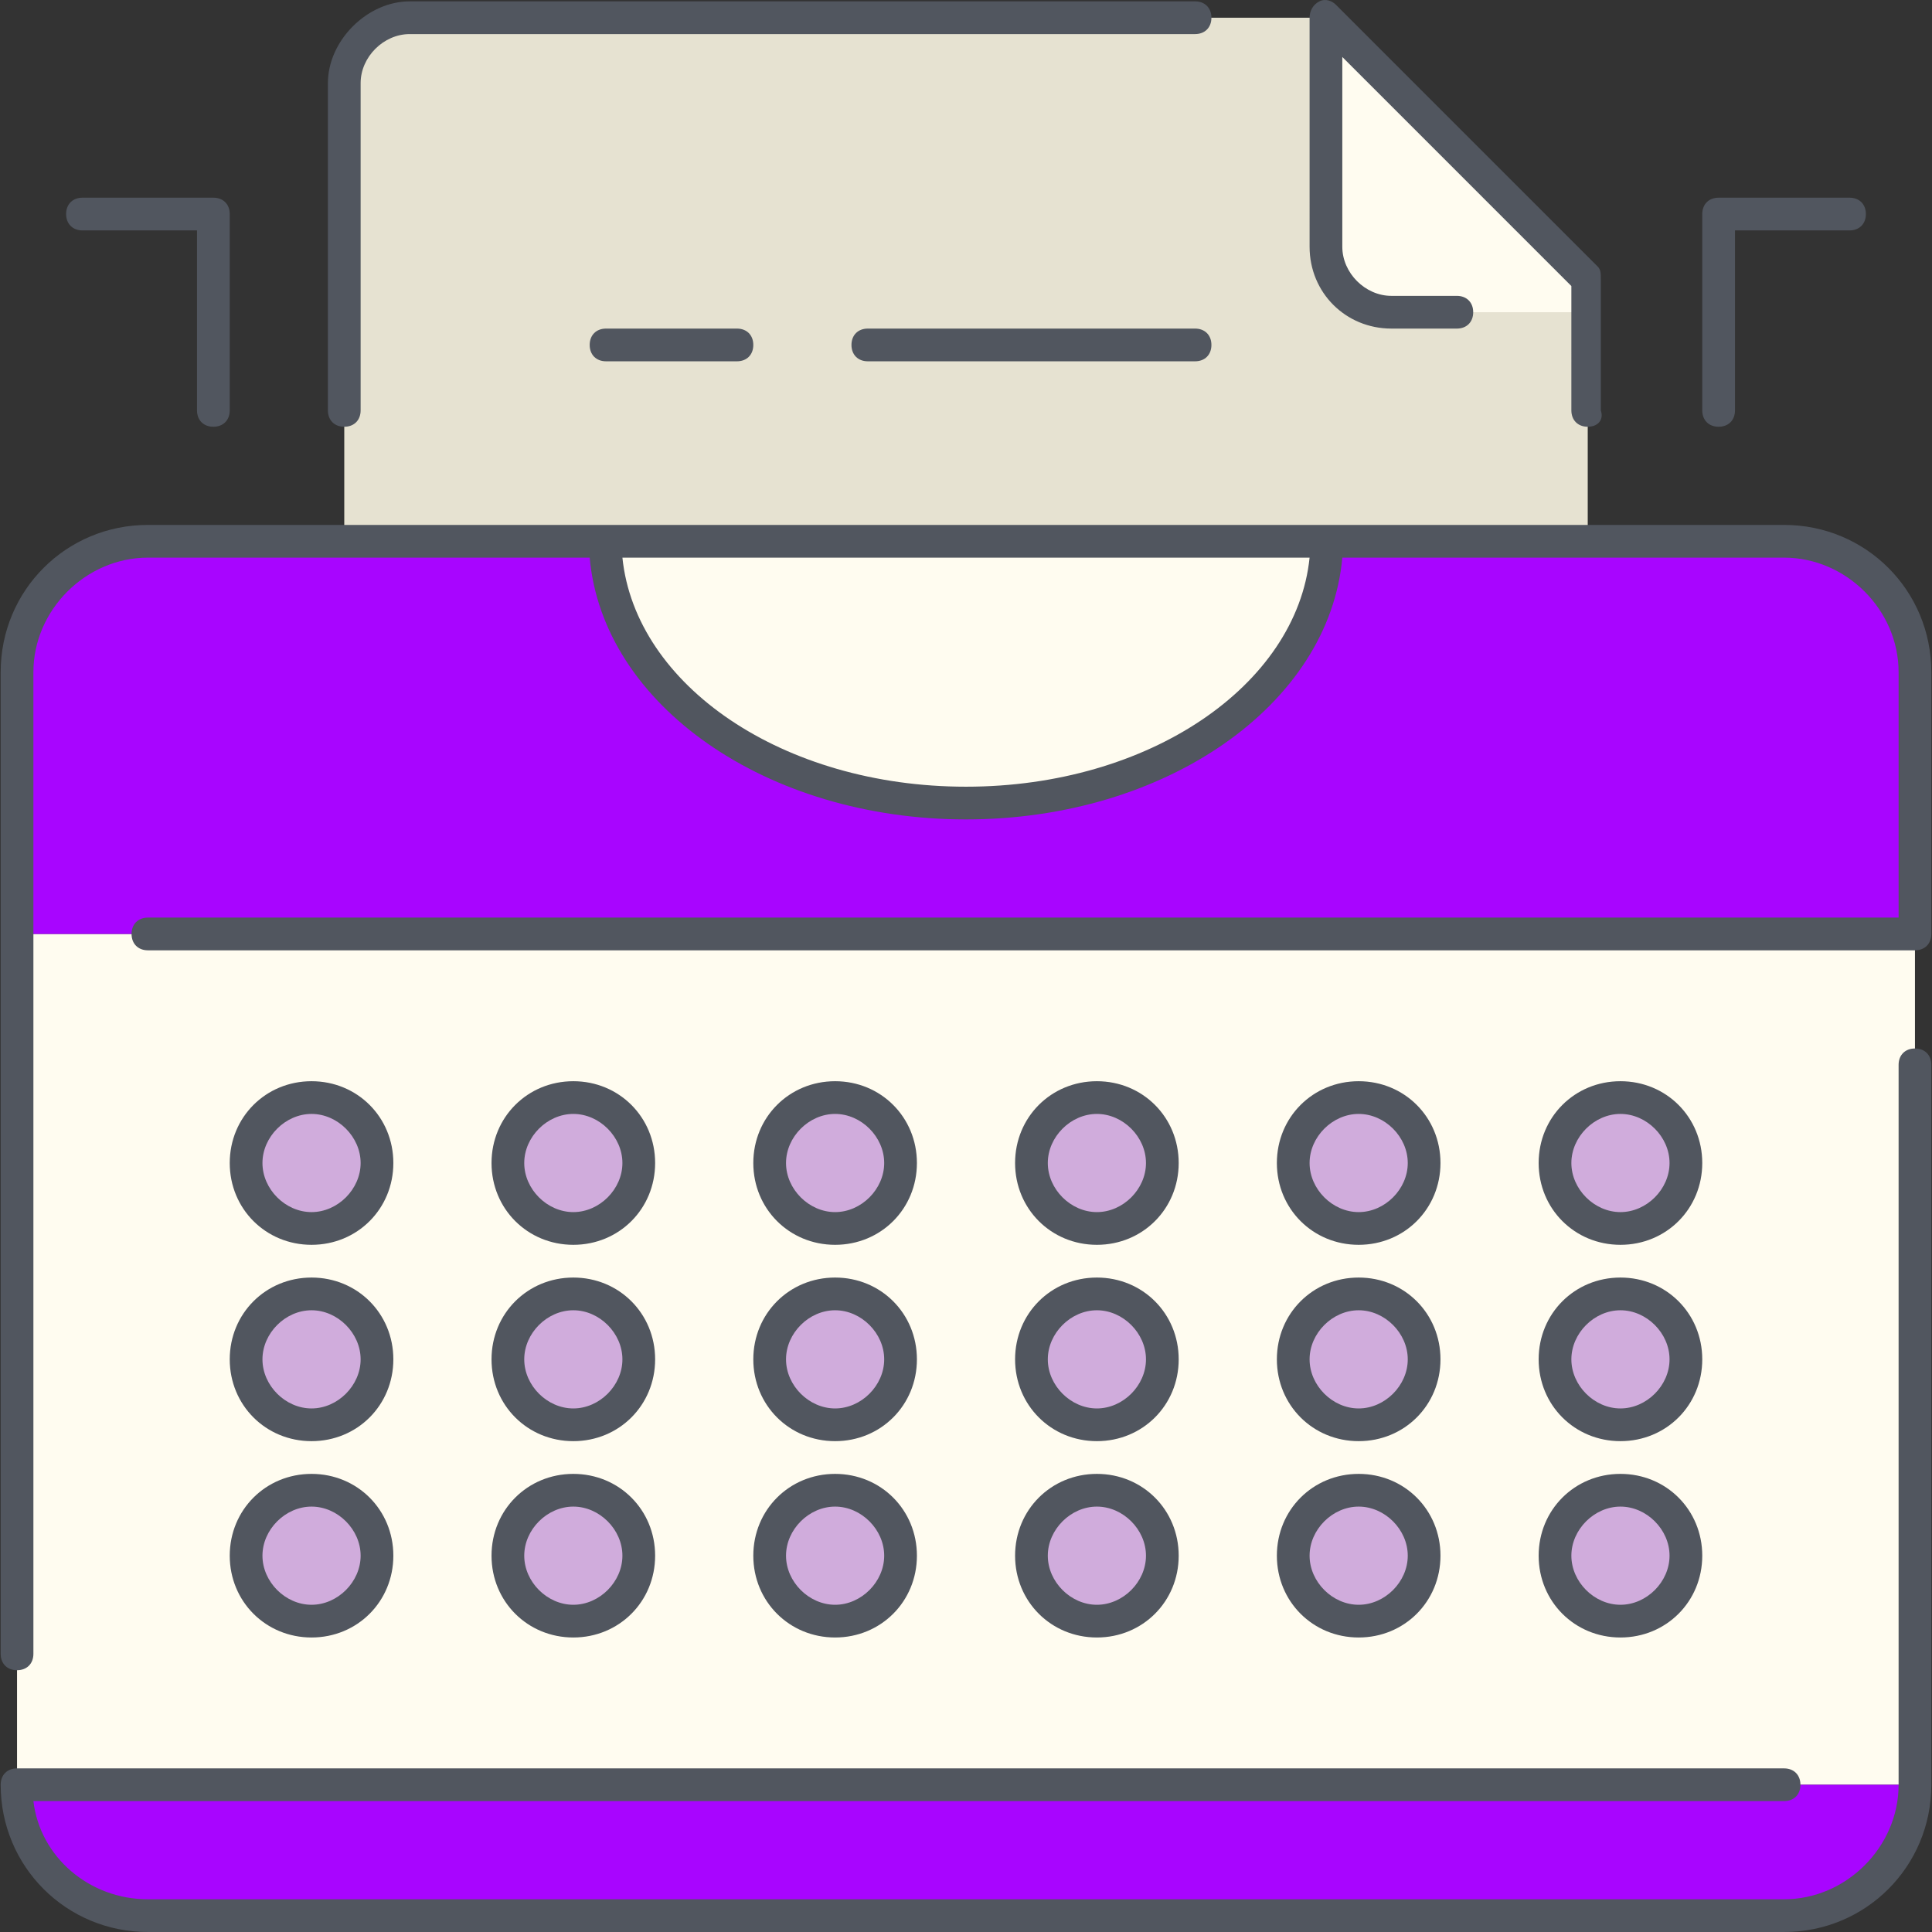 <!DOCTYPE svg PUBLIC "-//W3C//DTD SVG 1.1//EN" "http://www.w3.org/Graphics/SVG/1.1/DTD/svg11.dtd">
<!-- Uploaded to: SVG Repo, www.svgrepo.com, Transformed by: SVG Repo Mixer Tools -->
<svg height="800px" width="800px" version="1.1" id="Layer_1" xmlns="http://www.w3.org/2000/svg" xmlns:xlink="http://www.w3.org/1999/xlink" viewBox="0 0 503.82 503.82" xml:space="preserve" fill="#000000">
<rect x="0" y="0" width="503.82" height="503.82" fill="#333333" stroke="none"/>
<g id="SVGRepo_bgCarrier" stroke-width="0"/>
<g id="SVGRepo_tracerCarrier" stroke-linecap="round" stroke-linejoin="round"/>
<g id="SVGRepo_iconCarrier"> <g transform="translate(1 1)"> <path style="fill:#fffcf0;" d="M97.31,404.687c0-9.387-7.68-17.067-17.067-17.067s-17.067,7.68-17.067,17.067 s7.68,17.067,17.067,17.067S97.31,414.074,97.31,404.687L97.31,404.687z M97.31,353.487c0-9.387-7.68-17.067-17.067-17.067 s-17.067,7.68-17.067,17.067s7.68,17.067,17.067,17.067S97.31,362.874,97.31,353.487L97.31,353.487z M97.31,302.287 c0-9.387-7.68-17.067-17.067-17.067s-17.067,7.68-17.067,17.067s7.68,17.067,17.067,17.067S97.31,311.674,97.31,302.287 L97.31,302.287z M165.577,404.687c0-9.387-7.68-17.067-17.067-17.067s-17.067,7.68-17.067,17.067s7.68,17.067,17.067,17.067 S165.577,414.074,165.577,404.687L165.577,404.687z M165.577,353.487c0-9.387-7.68-17.067-17.067-17.067 s-17.067,7.68-17.067,17.067s7.68,17.067,17.067,17.067S165.577,362.874,165.577,353.487L165.577,353.487z M165.577,302.287 c0-9.387-7.68-17.067-17.067-17.067s-17.067,7.68-17.067,17.067s7.68,17.067,17.067,17.067S165.577,311.674,165.577,302.287 L165.577,302.287z M233.843,404.687c0-9.387-7.68-17.067-17.067-17.067s-17.067,7.68-17.067,17.067s7.68,17.067,17.067,17.067 S233.843,414.074,233.843,404.687L233.843,404.687z M233.843,353.487c0-9.387-7.68-17.067-17.067-17.067 s-17.067,7.68-17.067,17.067s7.68,17.067,17.067,17.067S233.843,362.874,233.843,353.487L233.843,353.487z M233.843,302.287 c0-9.387-7.68-17.067-17.067-17.067s-17.067,7.68-17.067,17.067s7.68,17.067,17.067,17.067S233.843,311.674,233.843,302.287 L233.843,302.287z M302.11,404.687c0-9.387-7.68-17.067-17.067-17.067s-17.067,7.68-17.067,17.067s7.68,17.067,17.067,17.067 S302.11,414.074,302.11,404.687L302.11,404.687z M302.11,353.487c0-9.387-7.68-17.067-17.067-17.067s-17.067,7.68-17.067,17.067 s7.68,17.067,17.067,17.067S302.11,362.874,302.11,353.487L302.11,353.487z M302.11,302.287c0-9.387-7.68-17.067-17.067-17.067 s-17.067,7.68-17.067,17.067s7.68,17.067,17.067,17.067S302.11,311.674,302.11,302.287L302.11,302.287z M370.377,404.687 c0-9.387-7.68-17.067-17.067-17.067s-17.067,7.68-17.067,17.067s7.68,17.067,17.067,17.067S370.377,414.074,370.377,404.687 L370.377,404.687z M370.377,353.487c0-9.387-7.68-17.067-17.067-17.067s-17.067,7.68-17.067,17.067s7.68,17.067,17.067,17.067 S370.377,362.874,370.377,353.487L370.377,353.487z M370.377,302.287c0-9.387-7.68-17.067-17.067-17.067 s-17.067,7.68-17.067,17.067s7.68,17.067,17.067,17.067S370.377,311.674,370.377,302.287L370.377,302.287z M438.643,404.687 c0-9.387-7.68-17.067-17.067-17.067s-17.067,7.68-17.067,17.067s7.68,17.067,17.067,17.067S438.643,414.074,438.643,404.687 L438.643,404.687z M438.643,353.487c0-9.387-7.68-17.067-17.067-17.067s-17.067,7.68-17.067,17.067s7.68,17.067,17.067,17.067 S438.643,362.874,438.643,353.487L438.643,353.487z M438.643,302.287c0-9.387-7.68-17.067-17.067-17.067 s-17.067,7.68-17.067,17.067s7.68,17.067,17.067,17.067S438.643,311.674,438.643,302.287L438.643,302.287z M3.443,464.42h494.933 V242.553H3.443V464.42z"/> <path style="fill:#a805ff;" d="M498.377,174.287v68.267H3.443v-68.267c0-18.773,15.36-34.133,34.133-34.133h17.067h34.133h68.267 c0,37.547,41.813,68.267,93.867,68.267s93.867-30.72,93.867-68.267h68.267h34.133h17.067 C483.017,140.153,498.377,155.513,498.377,174.287z M3.443,464.42h494.933c0,18.773-15.36,34.133-34.133,34.133H37.577 C18.803,498.553,3.443,483.194,3.443,464.42z"/> <path style="fill:#e6e2d1;" d="M413.043,80.42v59.733h-68.267H157.043H88.777V20.687c0-9.387,7.68-17.067,17.067-17.067h238.933 v59.733c0,9.387,7.68,17.067,17.067,17.067H413.043z"/> <g> <path style="fill:#fffcf0;" d="M413.043,71.887v8.533h-51.2c-9.387,0-17.067-7.68-17.067-17.067V3.62L413.043,71.887z"/> <path style="fill:#fffcf0;" d="M157.043,140.153h187.733c0,37.547-41.813,68.267-93.867,68.267S157.043,177.7,157.043,140.153"/> </g> <path style="fill:#d0acdc;" d="M80.243,285.22c9.387,0,17.067,7.68,17.067,17.067s-7.68,17.067-17.067,17.067 s-17.067-7.68-17.067-17.067S70.857,285.22,80.243,285.22z M80.243,336.42c9.387,0,17.067,7.68,17.067,17.067 s-7.68,17.067-17.067,17.067s-17.067-7.68-17.067-17.067S70.857,336.42,80.243,336.42z M216.777,336.42 c9.387,0,17.067,7.68,17.067,17.067s-7.68,17.067-17.067,17.067s-17.067-7.68-17.067-17.067S207.39,336.42,216.777,336.42z M216.777,387.62c9.387,0,17.067,7.68,17.067,17.067s-7.68,17.067-17.067,17.067s-17.067-7.68-17.067-17.067 S207.39,387.62,216.777,387.62z M216.777,285.22c9.387,0,17.067,7.68,17.067,17.067s-7.68,17.067-17.067,17.067 s-17.067-7.68-17.067-17.067S207.39,285.22,216.777,285.22z M421.577,285.22c9.387,0,17.067,7.68,17.067,17.067 s-7.68,17.067-17.067,17.067s-17.067-7.68-17.067-17.067S412.19,285.22,421.577,285.22z M421.577,336.42 c9.387,0,17.067,7.68,17.067,17.067s-7.68,17.067-17.067,17.067s-17.067-7.68-17.067-17.067S412.19,336.42,421.577,336.42z M421.577,387.62c9.387,0,17.067,7.68,17.067,17.067s-7.68,17.067-17.067,17.067s-17.067-7.68-17.067-17.067 S412.19,387.62,421.577,387.62z M353.31,285.22c9.387,0,17.067,7.68,17.067,17.067s-7.68,17.067-17.067,17.067 s-17.067-7.68-17.067-17.067S343.923,285.22,353.31,285.22z M353.31,336.42c9.387,0,17.067,7.68,17.067,17.067 s-7.68,17.067-17.067,17.067s-17.067-7.68-17.067-17.067S343.923,336.42,353.31,336.42z M353.31,387.62 c9.387,0,17.067,7.68,17.067,17.067s-7.68,17.067-17.067,17.067s-17.067-7.68-17.067-17.067S343.923,387.62,353.31,387.62z M148.51,387.62c9.387,0,17.067,7.68,17.067,17.067s-7.68,17.067-17.067,17.067s-17.067-7.68-17.067-17.067 S139.123,387.62,148.51,387.62z M285.043,285.22c9.387,0,17.067,7.68,17.067,17.067s-7.68,17.067-17.067,17.067 s-17.067-7.68-17.067-17.067S275.657,285.22,285.043,285.22z M285.043,336.42c9.387,0,17.067,7.68,17.067,17.067 s-7.68,17.067-17.067,17.067s-17.067-7.68-17.067-17.067S275.657,336.42,285.043,336.42z M285.043,387.62 c9.387,0,17.067,7.68,17.067,17.067s-7.68,17.067-17.067,17.067s-17.067-7.68-17.067-17.067S275.657,387.62,285.043,387.62z M80.243,387.62c9.387,0,17.067,7.68,17.067,17.067s-7.68,17.067-17.067,17.067s-17.067-7.68-17.067-17.067 S70.857,387.62,80.243,387.62z M148.51,285.22c9.387,0,17.067,7.68,17.067,17.067s-7.68,17.067-17.067,17.067 s-17.067-7.68-17.067-17.067S139.123,285.22,148.51,285.22z M148.51,336.42c9.387,0,17.067,7.68,17.067,17.067 s-7.68,17.067-17.067,17.067s-17.067-7.68-17.067-17.067S139.123,336.42,148.51,336.42z"/> </g> <path style="fill:#51565F;" d="M465.243,503.82H38.577c-21.333,0-38.4-17.067-38.4-38.4c0-2.56,1.707-4.267,4.267-4.267h460.8 c2.56,0,4.267,1.707,4.267,4.267c0,2.56-1.707,4.267-4.267,4.267H8.71c1.707,14.507,14.507,25.6,29.867,25.6h426.667 c16.213,0,29.867-13.653,29.867-29.867V277.687c0-2.56,1.707-4.267,4.267-4.267s4.267,1.707,4.267,4.267V465.42 C503.643,486.754,486.577,503.82,465.243,503.82z M4.443,435.553c-2.56,0-4.267-1.707-4.267-4.267v-256 c0-21.333,17.067-38.4,38.4-38.4h426.667c21.333,0,38.4,17.067,38.4,38.4v68.267c0,2.56-1.707,4.267-4.267,4.267h-460.8 c-2.56,0-4.267-1.707-4.267-4.267s1.707-4.267,4.267-4.267H495.11v-64c0-16.213-13.653-29.867-29.867-29.867h-115.2 c-3.413,38.4-46.08,68.267-98.133,68.267s-94.72-29.867-98.133-68.267h-115.2c-16.213,0-29.867,13.653-29.867,29.867v256 C8.71,433.847,7.003,435.553,4.443,435.553z M162.31,145.42c3.413,33.28,41.813,59.733,89.6,59.733s86.187-26.453,89.6-59.733 H162.31z M422.577,427.02c-11.947,0-21.333-9.387-21.333-21.333c0-11.947,9.387-21.333,21.333-21.333 c11.947,0,21.333,9.387,21.333,21.333C443.91,417.633,434.523,427.02,422.577,427.02z M422.577,392.887 c-6.827,0-12.8,5.973-12.8,12.8c0,6.827,5.973,12.8,12.8,12.8s12.8-5.973,12.8-12.8C435.377,398.86,429.403,392.887,422.577,392.887 z M354.31,427.02c-11.947,0-21.333-9.387-21.333-21.333c0-11.947,9.387-21.333,21.333-21.333s21.333,9.387,21.333,21.333 C375.643,417.633,366.257,427.02,354.31,427.02z M354.31,392.887c-6.827,0-12.8,5.973-12.8,12.8c0,6.827,5.973,12.8,12.8,12.8 s12.8-5.973,12.8-12.8C367.11,398.86,361.137,392.887,354.31,392.887z M286.043,427.02c-11.947,0-21.333-9.387-21.333-21.333 c0-11.947,9.387-21.333,21.333-21.333s21.333,9.387,21.333,21.333C307.377,417.633,297.99,427.02,286.043,427.02z M286.043,392.887 c-6.827,0-12.8,5.973-12.8,12.8c0,6.827,5.973,12.8,12.8,12.8s12.8-5.973,12.8-12.8C298.843,398.86,292.87,392.887,286.043,392.887z M217.777,427.02c-11.947,0-21.333-9.387-21.333-21.333c0-11.947,9.387-21.333,21.333-21.333c11.947,0,21.333,9.387,21.333,21.333 C239.11,417.633,229.723,427.02,217.777,427.02z M217.777,392.887c-6.827,0-12.8,5.973-12.8,12.8c0,6.827,5.973,12.8,12.8,12.8 s12.8-5.973,12.8-12.8C230.577,398.86,224.603,392.887,217.777,392.887z M149.51,427.02c-11.947,0-21.333-9.387-21.333-21.333 c0-11.947,9.387-21.333,21.333-21.333c11.947,0,21.333,9.387,21.333,21.333C170.843,417.633,161.457,427.02,149.51,427.02z M149.51,392.887c-6.827,0-12.8,5.973-12.8,12.8c0,6.827,5.973,12.8,12.8,12.8c6.827,0,12.8-5.973,12.8-12.8 C162.31,398.86,156.337,392.887,149.51,392.887z M81.243,427.02c-11.947,0-21.333-9.387-21.333-21.333 c0-11.947,9.387-21.333,21.333-21.333s21.333,9.387,21.333,21.333C102.577,417.633,93.19,427.02,81.243,427.02z M81.243,392.887 c-6.827,0-12.8,5.973-12.8,12.8c0,6.827,5.973,12.8,12.8,12.8c6.827,0,12.8-5.973,12.8-12.8 C94.043,398.86,88.07,392.887,81.243,392.887z M422.577,375.82c-11.947,0-21.333-9.387-21.333-21.333 c0-11.947,9.387-21.333,21.333-21.333c11.947,0,21.333,9.387,21.333,21.333C443.91,366.433,434.523,375.82,422.577,375.82z M422.577,341.687c-6.827,0-12.8,5.973-12.8,12.8c0,6.827,5.973,12.8,12.8,12.8s12.8-5.973,12.8-12.8 C435.377,347.66,429.403,341.687,422.577,341.687z M354.31,375.82c-11.947,0-21.333-9.387-21.333-21.333 c0-11.947,9.387-21.333,21.333-21.333s21.333,9.387,21.333,21.333C375.643,366.433,366.257,375.82,354.31,375.82z M354.31,341.687 c-6.827,0-12.8,5.973-12.8,12.8c0,6.827,5.973,12.8,12.8,12.8s12.8-5.973,12.8-12.8C367.11,347.66,361.137,341.687,354.31,341.687z M286.043,375.82c-11.947,0-21.333-9.387-21.333-21.333c0-11.947,9.387-21.333,21.333-21.333s21.333,9.387,21.333,21.333 C307.377,366.433,297.99,375.82,286.043,375.82z M286.043,341.687c-6.827,0-12.8,5.973-12.8,12.8c0,6.827,5.973,12.8,12.8,12.8 s12.8-5.973,12.8-12.8C298.843,347.66,292.87,341.687,286.043,341.687z M217.777,375.82c-11.947,0-21.333-9.387-21.333-21.333 c0-11.947,9.387-21.333,21.333-21.333c11.947,0,21.333,9.387,21.333,21.333C239.11,366.433,229.723,375.82,217.777,375.82z M217.777,341.687c-6.827,0-12.8,5.973-12.8,12.8c0,6.827,5.973,12.8,12.8,12.8s12.8-5.973,12.8-12.8 C230.577,347.66,224.603,341.687,217.777,341.687z M149.51,375.82c-11.947,0-21.333-9.387-21.333-21.333 c0-11.947,9.387-21.333,21.333-21.333c11.947,0,21.333,9.387,21.333,21.333C170.843,366.433,161.457,375.82,149.51,375.82z M149.51,341.687c-6.827,0-12.8,5.973-12.8,12.8c0,6.827,5.973,12.8,12.8,12.8c6.827,0,12.8-5.973,12.8-12.8 C162.31,347.66,156.337,341.687,149.51,341.687z M81.243,375.82c-11.947,0-21.333-9.387-21.333-21.333 c0-11.947,9.387-21.333,21.333-21.333s21.333,9.387,21.333,21.333C102.577,366.433,93.19,375.82,81.243,375.82z M81.243,341.687 c-6.827,0-12.8,5.973-12.8,12.8c0,6.827,5.973,12.8,12.8,12.8c6.827,0,12.8-5.973,12.8-12.8 C94.043,347.66,88.07,341.687,81.243,341.687z M422.577,324.62c-11.947,0-21.333-9.387-21.333-21.333s9.387-21.333,21.333-21.333 c11.947,0,21.333,9.387,21.333,21.333S434.523,324.62,422.577,324.62z M422.577,290.487c-6.827,0-12.8,5.973-12.8,12.8 s5.973,12.8,12.8,12.8s12.8-5.973,12.8-12.8S429.403,290.487,422.577,290.487z M354.31,324.62c-11.947,0-21.333-9.387-21.333-21.333 s9.387-21.333,21.333-21.333s21.333,9.387,21.333,21.333S366.257,324.62,354.31,324.62z M354.31,290.487 c-6.827,0-12.8,5.973-12.8,12.8s5.973,12.8,12.8,12.8s12.8-5.973,12.8-12.8S361.137,290.487,354.31,290.487z M286.043,324.62 c-11.947,0-21.333-9.387-21.333-21.333s9.387-21.333,21.333-21.333s21.333,9.387,21.333,21.333S297.99,324.62,286.043,324.62z M286.043,290.487c-6.827,0-12.8,5.973-12.8,12.8s5.973,12.8,12.8,12.8s12.8-5.973,12.8-12.8S292.87,290.487,286.043,290.487z M217.777,324.62c-11.947,0-21.333-9.387-21.333-21.333s9.387-21.333,21.333-21.333c11.947,0,21.333,9.387,21.333,21.333 S229.723,324.62,217.777,324.62z M217.777,290.487c-6.827,0-12.8,5.973-12.8,12.8s5.973,12.8,12.8,12.8s12.8-5.973,12.8-12.8 S224.603,290.487,217.777,290.487z M149.51,324.62c-11.947,0-21.333-9.387-21.333-21.333s9.387-21.333,21.333-21.333 c11.947,0,21.333,9.387,21.333,21.333S161.457,324.62,149.51,324.62z M149.51,290.487c-6.827,0-12.8,5.973-12.8,12.8 s5.973,12.8,12.8,12.8c6.827,0,12.8-5.973,12.8-12.8S156.337,290.487,149.51,290.487z M81.243,324.62 c-11.947,0-21.333-9.387-21.333-21.333s9.387-21.333,21.333-21.333s21.333,9.387,21.333,21.333S93.19,324.62,81.243,324.62z M81.243,290.487c-6.827,0-12.8,5.973-12.8,12.8s5.973,12.8,12.8,12.8c6.827,0,12.8-5.973,12.8-12.8S88.07,290.487,81.243,290.487z M448.177,111.287c-2.56,0-4.267-1.707-4.267-4.267v-51.2c0-2.56,1.707-4.267,4.267-4.267h34.133c2.56,0,4.267,1.707,4.267,4.267 c0,2.56-1.707,4.267-4.267,4.267h-29.867v46.933C452.443,109.58,450.737,111.287,448.177,111.287z M414.043,111.287 c-2.56,0-4.267-1.707-4.267-4.267V74.594L350.043,14.86v49.493c0,6.827,5.973,12.8,12.8,12.8h17.067c2.56,0,4.267,1.707,4.267,4.267 c0,2.56-1.707,4.267-4.267,4.267h-17.067c-11.947,0-21.333-9.387-21.333-21.333V4.62c0-1.707,0.853-3.413,2.56-4.267 c1.707-0.853,3.413,0,4.267,0.853l68.267,68.267c0.853,0.853,0.853,1.707,0.853,3.413v34.133 C418.31,109.58,416.603,111.287,414.043,111.287z M89.777,111.287c-2.56,0-4.267-1.707-4.267-4.267V21.687 c0-11.093,10.24-21.333,21.333-21.333h204.8c2.56,0,4.267,1.707,4.267,4.267s-1.707,4.267-4.267,4.267h-204.8 c-6.827,0-12.8,5.973-12.8,12.8v85.333C94.043,109.58,92.337,111.287,89.777,111.287z M55.643,111.287 c-2.56,0-4.267-1.707-4.267-4.267V60.087H21.51c-2.56,0-4.267-1.707-4.267-4.267c0-2.56,1.707-4.267,4.267-4.267h34.133 c2.56,0,4.267,1.707,4.267,4.267v51.2C59.91,109.58,58.203,111.287,55.643,111.287z M311.643,94.22H226.31 c-2.56,0-4.267-1.707-4.267-4.267c0-2.56,1.707-4.267,4.267-4.267h85.333c2.56,0,4.267,1.707,4.267,4.267 C315.91,92.513,314.203,94.22,311.643,94.22z M192.177,94.22h-34.133c-2.56,0-4.267-1.707-4.267-4.267 c0-2.56,1.707-4.267,4.267-4.267h34.133c2.56,0,4.267,1.707,4.267,4.267C196.443,92.513,194.737,94.22,192.177,94.22z"/> </g>
</svg>